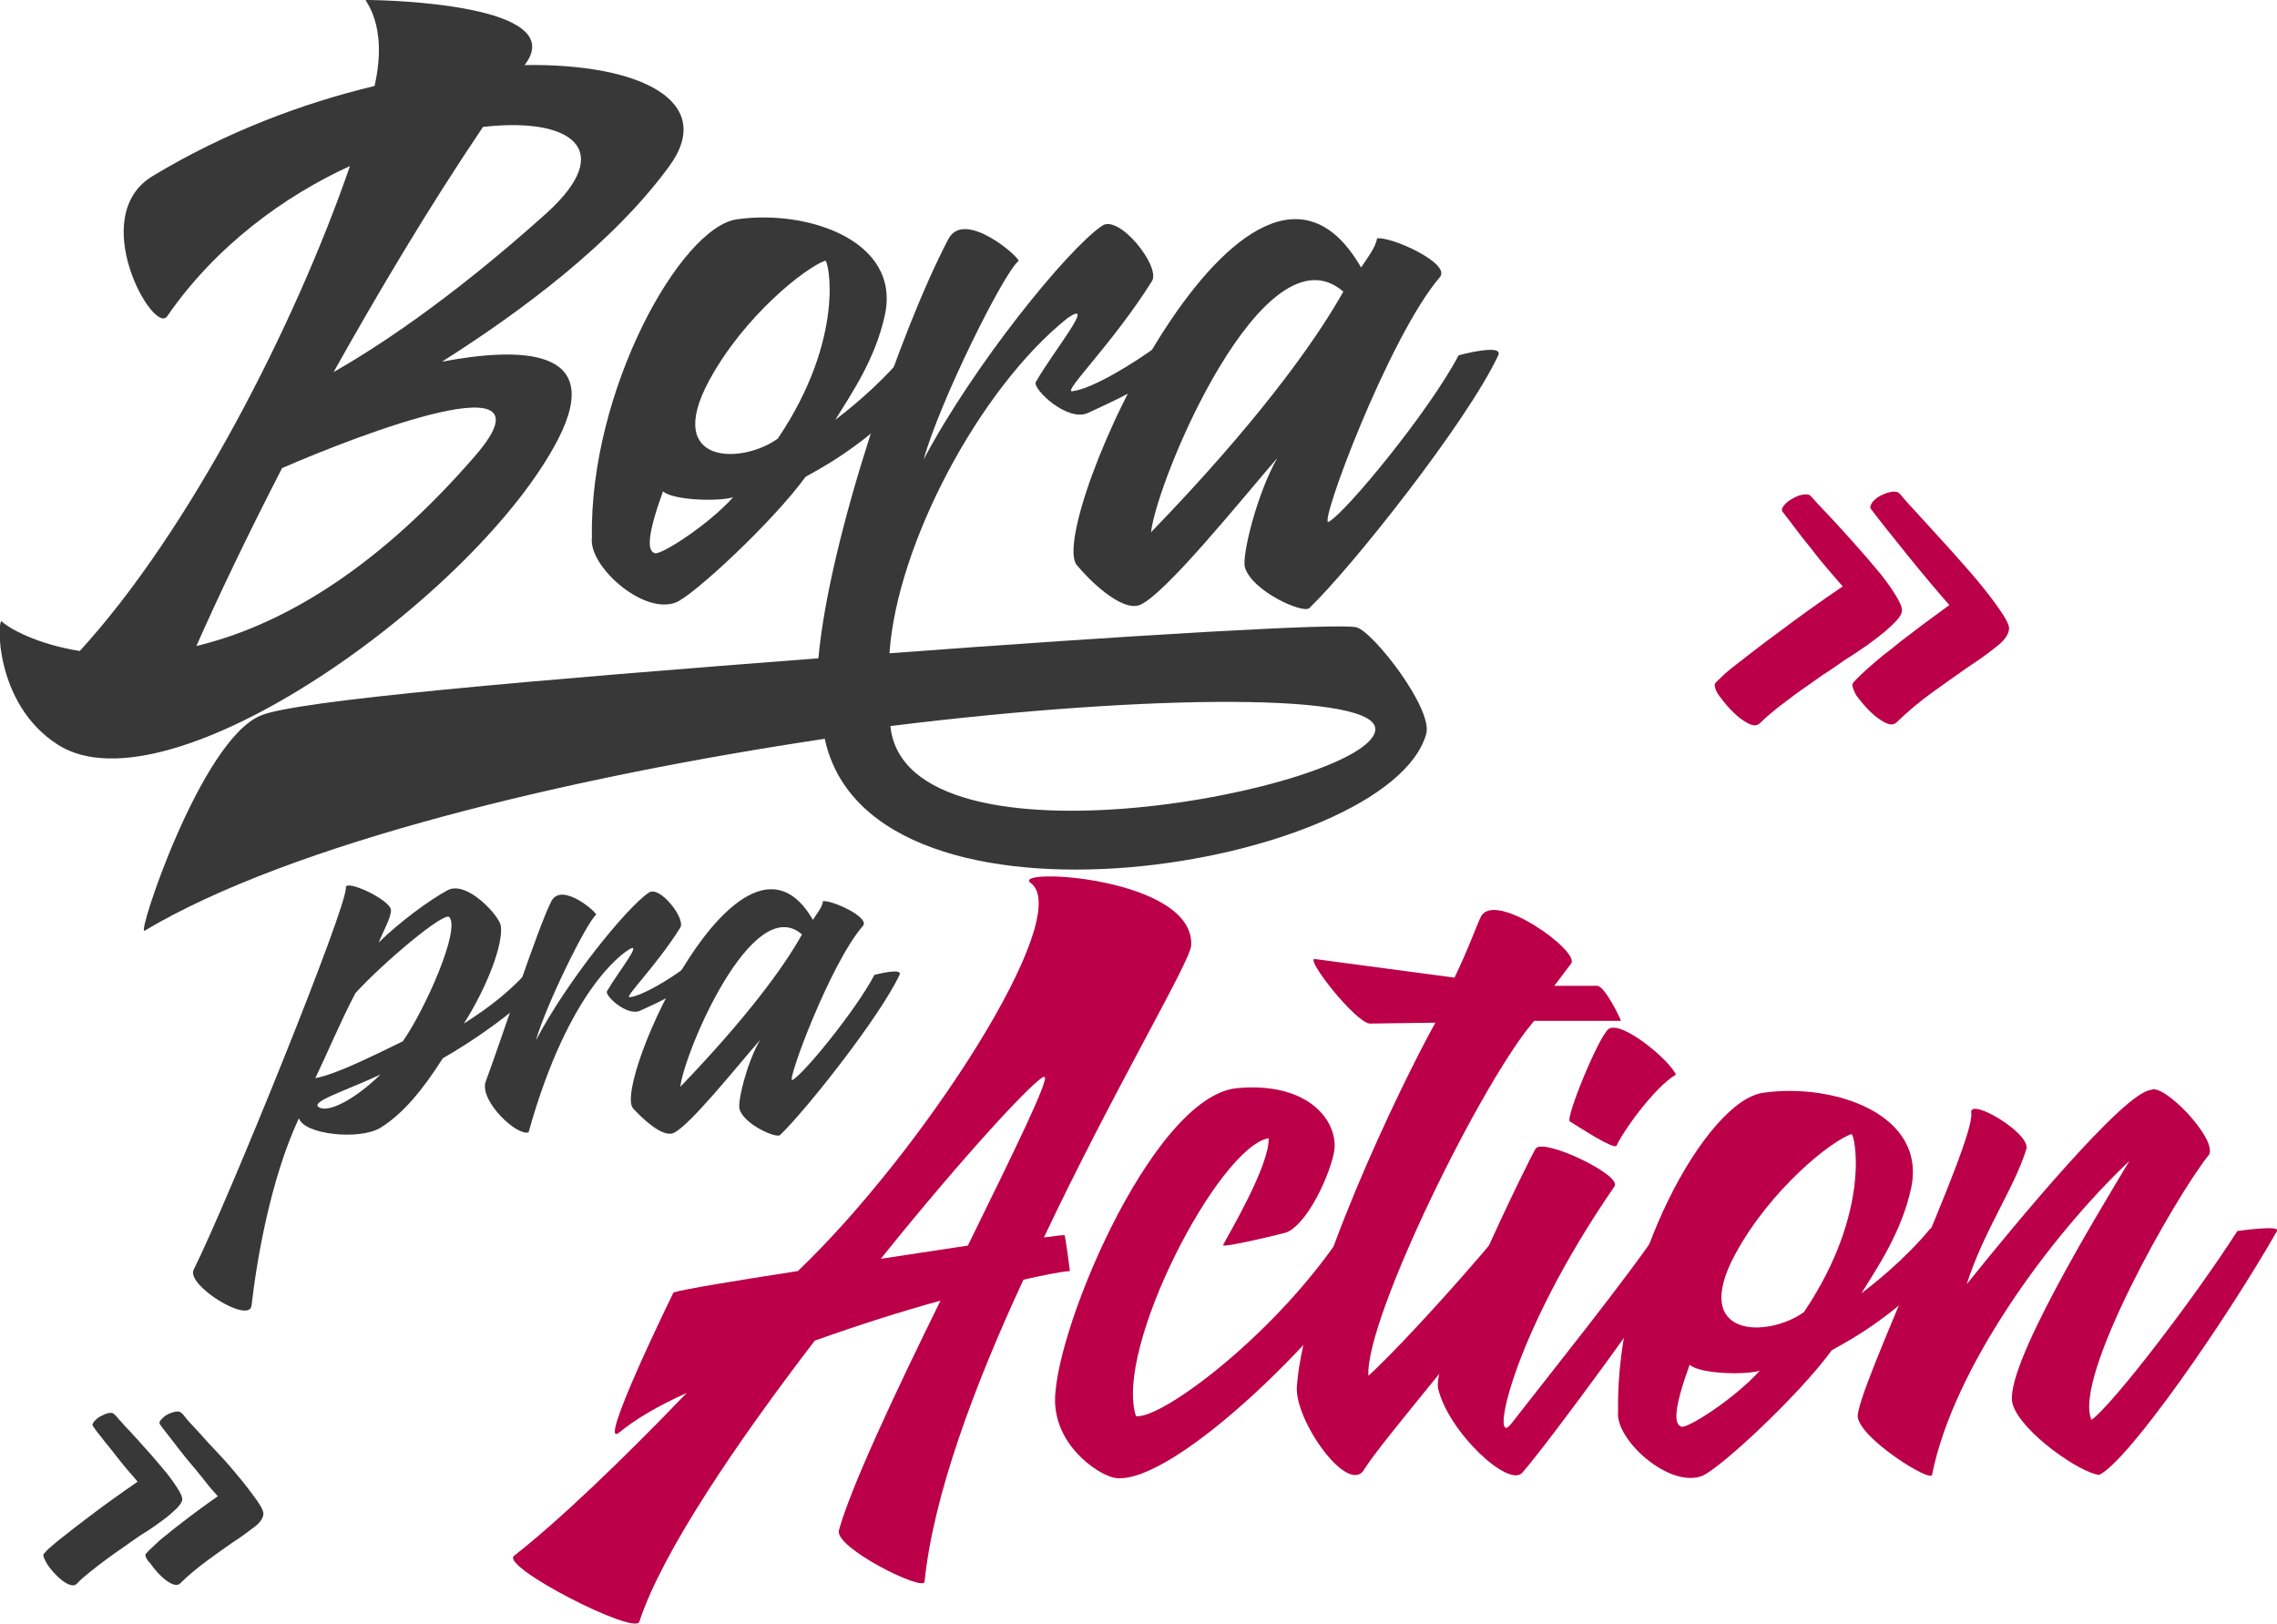 <svg width="408" height="291" viewBox="0 0 408 291" fill="none" xmlns="http://www.w3.org/2000/svg">
<g clip-path="url(#clip0)">
<path d="M27.352 31.545C40.334 23.72 54.133 18.503 67.115 15.406C69.646 4.239 65.156 0 65.564 0C70.463 0 101.408 0.978 94.304 11.249C94.141 11.412 94.059 11.656 93.896 11.656C115.207 11.33 128.27 18.34 119.942 29.752C109.899 43.528 93.488 55.755 79.199 64.802C92.59 62.276 108.593 61.95 100.02 78.66C85.731 106.455 30.373 146.234 10.369 133.436C-1.143 126.1 -0.49 110.531 0.326 111.346C1.551 112.569 6.613 115.422 14.288 116.645C33.884 95.288 52.908 58.2 62.706 29.752C50.949 35.132 38.701 44.017 29.965 56.651C27.597 60.238 15.35 38.8 27.352 31.545ZM35.191 115.748C49.153 112.406 66.462 103.195 84.996 81.839C100.673 63.906 64.176 77.926 50.541 83.876C44.417 95.777 39.11 106.863 35.191 115.748ZM59.767 66.677C66.462 62.846 79.853 54.45 97.979 38.148C110.634 26.655 102.143 20.949 86.548 22.742C76.75 37.251 67.769 52.413 59.767 66.677Z" fill="#383838"/>
<path d="M149.663 75.236C151.459 73.85 157.174 69.449 161.91 63.743C162.726 62.765 169.177 62.765 169.585 64.15C157.991 77.844 149.663 82.491 144.355 85.425C138.477 93.495 124.433 106.537 121.167 107.923C115.288 110.287 105.409 101.402 106.062 96.348C105.572 70.019 121.984 40.593 132.108 39.289C144.682 37.496 161.42 43.12 158.562 56.407C156.848 64.395 152.52 70.59 149.663 75.236ZM118.799 88.034C115.942 95.94 115.942 98.712 117.33 99.119C118.309 99.527 126.638 94.31 131.373 89.093C128.76 89.908 120.596 89.664 118.799 88.034ZM127.046 68.226C118.881 83.387 133.006 83.224 139.375 78.578C151.622 60.401 148.438 46.462 147.866 46.707C144.355 47.929 133.333 56.57 127.046 68.226Z" fill="#383838"/>
<path d="M146.642 117.949C148.601 96.348 161.338 59.178 169.912 42.876C172.769 37.251 183.057 46.381 182.486 46.788C179.873 48.826 168.36 71.976 165.503 82.328C174.321 65.618 191.222 44.669 197.509 40.43C200.53 38.392 208.042 47.766 206.409 50.375C199.469 61.461 190.324 70.345 192.12 70.101C195.794 69.693 203.469 64.884 207.552 61.868C207.96 61.461 211.961 64.558 211.961 64.558C206.245 68.797 198.979 72.139 194.896 74.013C191.222 75.644 185.017 69.693 185.588 68.471C188.691 63.009 196.611 53.391 191.304 56.977C175.464 69.612 160.685 97.652 159.379 117.052C201.918 113.873 240.211 111.591 243.069 112.406C246.09 113.221 256.786 126.997 255.561 131.48C248.948 155.282 156.113 171.176 147.785 132.376C101.98 139.224 52.092 151.124 25.883 166.775C24.495 167.59 36.007 132.621 46.703 128.219C52.745 125.529 95.774 121.861 146.642 117.949ZM159.542 130.094C162.4 157.645 244.947 141.261 246.417 130.909C247.478 124.062 206.164 124.307 159.542 130.094Z" fill="#383838"/>
<path d="M238.089 93.495C241.11 91.865 256.052 73.769 261.359 63.661C261.359 63.661 269.442 61.461 268.462 63.661C262.91 75.562 242.171 101.728 234.578 108.982C233.353 109.96 224.29 105.885 223.065 101.646C222.494 99.608 225.188 88.523 228.862 82.083C222.575 89.338 208.695 106.618 204.204 108.412C200.938 109.634 195.141 103.929 192.937 101.239C187.303 94.31 223.8 13.042 243.886 47.929C244.947 46.299 246.499 44.343 246.744 42.713C249.193 42.305 260.052 47.196 258.011 49.641C248.785 60.401 236.048 94.718 238.089 93.495ZM240.702 52.25C226.576 40.023 207.307 85.833 206.246 95.37C224.78 76.214 235.394 61.705 240.702 52.25Z" fill="#383838"/>
<path d="M83.119 183.403C88.1 180.224 91.121 177.697 93.897 174.763C93.897 174.763 98.877 174.029 98.387 174.763C94.386 179.98 84.507 186.745 79.363 189.598C75.77 195.223 72.26 199.543 68.177 202.07C64.421 204.352 54.46 203.292 53.562 200.358C48.418 211.362 45.969 226.034 45.071 233.941C44.662 237.283 33.313 230.273 34.701 227.502C40.661 215.601 62.298 162.292 61.972 159.031C61.89 157.482 69.81 161.15 70.055 163.025C70.137 164.329 68.585 167.019 67.851 168.894C71.443 165.308 76.995 161.232 80.18 159.52C83.609 157.645 89.488 164.085 89.733 165.878C90.222 169.057 87.365 176.719 83.119 183.403ZM56.501 193.185C60.257 192.451 66.136 189.517 72.178 186.582C76.179 180.876 82.547 166.53 80.506 164.329C79.608 163.27 68.667 172.481 63.687 177.942C60.91 183.24 58.624 188.783 56.501 193.185ZM68.177 192.533C61.89 195.467 55.44 197.424 57.155 198.402C58.706 199.38 63.197 197.342 68.177 192.533Z" fill="#383838"/>
<path d="M106.797 163.922C105.164 165.226 97.897 179.898 96.019 186.419C101.572 175.823 112.268 162.618 116.268 159.928C118.228 158.624 122.882 164.574 121.902 166.204C117.493 173.214 111.696 178.839 112.839 178.676C115.125 178.431 120.024 175.415 122.637 173.459C122.882 173.214 125.413 175.171 125.413 175.171C121.821 177.861 117.167 179.98 114.635 181.121C112.349 182.099 108.348 178.431 108.757 177.616C110.716 174.192 115.697 168.079 112.349 170.361C111.696 170.85 101.898 177.127 94.713 202.885C92.672 203.618 86.14 197.505 86.957 194C89.978 185.849 96.346 166.286 98.796 161.476C100.673 157.89 107.205 163.677 106.797 163.922Z" fill="#383838"/>
<path d="M141.988 193.511C143.948 192.533 153.337 181.039 156.685 174.682C156.685 174.682 161.829 173.296 161.175 174.682C157.665 182.181 144.519 198.809 139.783 203.374C139.049 204.026 133.252 201.418 132.517 198.728C132.108 197.424 133.823 190.413 136.191 186.338C132.19 190.903 123.454 201.907 120.596 203.048C118.555 203.782 114.881 200.195 113.411 198.565C109.818 194.163 132.925 142.729 145.662 164.818C146.315 163.759 147.377 162.536 147.458 161.476C149.01 161.232 155.868 164.329 154.644 165.878C148.765 172.562 140.763 194.245 141.988 193.511ZM143.703 167.427C134.803 159.683 122.556 188.702 121.902 194.734C133.578 182.588 140.355 173.459 143.703 167.427Z" fill="#383838"/>
<path d="M142.967 227.746C165.339 206.39 192.692 164.085 184.69 158.216C180.853 155.363 214.247 157.156 213.431 169.465C213.186 172.481 199.55 195.304 187.058 221.714C188.691 221.551 189.916 221.307 190.732 221.307C190.895 221.307 191.712 227.746 191.712 227.746C189.671 227.909 186.65 228.561 183.384 229.295C174.566 248.287 167.217 268.013 165.666 283.419C165.421 285.213 149.499 277.306 150.316 274.208C152.357 266.709 160.359 249.592 168.524 233.045C161.42 235.001 153.745 237.446 145.988 240.218C131.945 258.558 118.636 278.121 114.554 290.592C113.737 293.038 89.651 280.729 92.1 278.773C100.02 272.578 111.206 261.9 123.045 249.592C117.738 251.955 113.737 254.401 111.043 256.602C106.552 260.433 120.677 231.577 120.677 231.577C122.474 231.007 131.863 229.458 142.967 227.746ZM157.828 225.545L173.423 223.182C181.424 206.879 188.201 193.103 187.14 192.94C185.915 192.777 172.688 207.042 157.828 225.545Z" fill="#BB0049"/>
<path d="M241.273 219.921C241.926 218.943 250.009 217.965 250.417 219.35C238.987 238.506 210.246 266.057 199.958 264.834C197.509 264.59 189.834 259.944 189.099 252.037C187.956 240.707 206.164 196.527 221.595 194.978C233.761 193.837 239.232 200.113 239.15 205.412C239.15 208.265 235.067 218.535 230.74 220.736C230.577 220.899 218.983 223.671 219.146 223.1C219.962 221.47 227.556 208.754 227.311 203.945C218.411 205.493 199.55 241.603 203.551 253.749C208.287 254.319 229.434 238.424 241.273 219.921Z" fill="#BB0049"/>
<path d="M274.912 182.914C265.767 193.348 244.62 236.142 245.192 246.494C248.05 244.049 258.827 232.8 269.197 220.329C269.197 220.329 278.505 219.758 277.688 220.981C265.849 237.12 247.07 258.802 244.457 263.286C241.599 268.095 231.965 254.564 232.373 248.45C233.679 230.273 250.907 194.571 257.194 183.24L245.437 183.403C242.824 183.159 233.924 171.829 235.557 171.829L260.624 175.171C263.318 169.546 264.543 165.878 265.359 164.248C267.809 159.439 283.159 170.443 281.526 172.644L278.505 176.638H286.18C287.568 176.638 290.589 182.914 290.425 182.914H274.912Z" fill="#BB0049"/>
<path d="M270.83 255.053C275.484 249.021 292.467 227.828 297.121 220.573C297.121 220.573 305.041 219.432 304.224 220.573C296.876 232.066 277.689 258.232 272.79 263.856C270.34 266.709 259.481 256.52 257.685 248.776C256.46 243.478 273.933 207.776 275.157 205.819C276.382 203.782 290.752 210.547 289.283 212.585C270.34 240.055 266.992 260.107 270.83 255.053ZM281.281 200.929C280.465 200.358 286.425 185.767 288.221 184.382C290.426 182.751 298.917 189.68 300.305 192.533C296.223 194.978 290.507 203.211 289.691 205.249C289.364 206.227 282.261 201.499 281.281 200.929Z" fill="#BB0049"/>
<path d="M333.536 231.74C335.332 230.355 341.048 225.953 345.784 220.247C346.6 219.269 353.05 219.269 353.458 220.655C341.864 234.349 333.536 238.995 328.229 241.929C322.35 249.999 308.307 263.041 305.041 264.427C299.162 266.791 289.282 257.906 289.936 252.852C289.446 226.524 305.857 197.097 315.982 195.793C328.556 194 345.294 199.624 342.436 212.911C340.721 220.818 336.394 227.094 333.536 231.74ZM302.754 244.538C299.897 252.445 299.897 255.216 301.285 255.624C302.265 256.031 310.593 250.814 315.328 245.597C312.634 246.413 304.551 246.168 302.754 244.538ZM310.919 224.73C302.754 239.892 316.88 239.729 323.248 235.082C335.496 216.905 332.311 202.966 331.74 203.211C328.229 204.352 317.288 212.992 310.919 224.73Z" fill="#BB0049"/>
<path d="M374.769 254.401C378.443 251.792 392.895 233.045 400.897 220.573C400.897 220.573 408.817 219.432 408 220.573C398.774 236.713 381.464 261.655 376.157 264.264C372.891 264.019 362.195 256.683 360.644 251.629C358.684 245.516 376.239 216.905 381.546 208.02C367.094 221.714 349.948 245.271 346.192 264.264C345.947 265.65 333.455 257.906 332.883 253.912C332.312 249.836 354.03 204.434 353.214 199.38C352.806 196.527 363.91 203.048 363.093 205.901C360.807 213.155 355.5 220.41 352.397 230.11C360.97 219.432 380.566 195.712 385.383 195.304C387.588 193.918 397.304 204.026 395.834 206.879C389.792 214.378 371.34 246.902 374.769 254.401Z" fill="#BB0049"/>
<path d="M307.245 122.676C307.245 122.513 307.572 122.106 308.225 121.535C308.878 120.883 309.695 120.15 310.756 119.334C311.817 118.519 313.042 117.541 314.43 116.482C315.818 115.422 317.206 114.362 318.676 113.303C322.024 110.776 325.861 108.004 330.188 105.07C329.454 104.255 328.637 103.276 327.576 102.054C326.514 100.831 325.453 99.527 324.473 98.223C323.412 96.918 322.432 95.696 321.534 94.473C320.636 93.25 319.901 92.354 319.411 91.702C319.166 91.376 319.329 90.968 319.656 90.561C320.064 90.071 320.554 89.664 321.207 89.338C321.86 88.93 322.513 88.686 323.167 88.604C323.82 88.523 324.31 88.604 324.555 89.012C324.473 88.849 324.718 89.175 325.453 89.99C326.188 90.805 327.086 91.702 328.066 92.761C329.29 94.066 330.678 95.614 332.148 97.245C333.618 98.875 335.006 100.505 336.312 102.054C337.619 103.603 338.68 105.07 339.496 106.374C340.313 107.678 340.803 108.656 340.803 109.308C340.803 109.797 340.558 110.368 339.986 111.02C339.415 111.672 338.68 112.324 337.782 113.139C336.884 113.873 335.822 114.688 334.598 115.585C333.373 116.4 332.148 117.297 330.76 118.112C329.454 119.008 328.147 119.987 326.678 120.883C325.29 121.861 323.902 122.839 322.513 123.818C321.125 124.796 319.819 125.855 318.594 126.752C317.37 127.73 316.308 128.627 315.41 129.524C314.838 130.094 314.185 130.094 313.206 129.605C312.307 129.116 311.409 128.464 310.511 127.567C309.613 126.671 308.878 125.774 308.143 124.796C307.408 123.818 307.245 123.166 307.245 122.676ZM331.903 122.676C331.903 122.513 332.148 122.187 332.638 121.698C333.128 121.209 333.781 120.557 334.598 119.824C335.414 119.09 336.312 118.356 337.374 117.46C338.435 116.645 339.496 115.829 340.558 114.933C343.089 112.976 346.028 110.776 349.294 108.412C348.396 107.434 347.253 106.048 345.865 104.418C344.477 102.787 343.089 101.076 341.701 99.364C340.313 97.652 339.007 96.022 337.782 94.473C336.557 92.924 335.741 91.865 335.251 91.213C335.006 90.887 335.169 90.479 335.496 89.99C335.904 89.501 336.394 89.093 337.047 88.767C337.7 88.441 338.353 88.197 339.007 88.115C339.66 88.034 340.15 88.115 340.395 88.523H340.476C340.64 88.767 341.129 89.338 341.864 90.153C342.599 90.968 343.497 91.946 344.477 93.006C345.947 94.636 347.58 96.429 349.376 98.386C351.172 100.424 352.887 102.298 354.438 104.173C355.99 106.048 357.296 107.76 358.357 109.308C359.419 110.857 359.99 111.917 359.99 112.569C359.99 113.547 359.256 114.688 357.868 115.748C356.479 116.889 354.683 118.193 352.56 119.579C350.682 120.883 348.641 122.35 346.355 123.981C344.069 125.611 341.946 127.404 339.905 129.361C339.333 129.931 338.68 129.931 337.7 129.442C336.802 128.953 335.904 128.301 335.006 127.404C334.108 126.508 333.373 125.611 332.638 124.633C332.23 123.899 331.903 123.166 331.903 122.676Z" fill="#BB0049"/>
<path d="M7.757 278.61C7.757 278.529 8.002 278.203 8.492 277.713C8.982 277.224 9.635 276.735 10.37 276.083C11.186 275.431 12.084 274.779 13.064 273.964C14.044 273.23 15.105 272.415 16.167 271.6C18.616 269.725 21.474 267.687 24.658 265.487C24.168 264.916 23.515 264.101 22.699 263.204C21.964 262.308 21.147 261.329 20.412 260.351C19.678 259.373 18.861 258.476 18.208 257.58C17.473 256.683 16.983 256.031 16.657 255.542C16.493 255.297 16.575 255.053 16.901 254.645C17.228 254.319 17.555 253.993 18.045 253.749C18.535 253.504 19.024 253.26 19.514 253.178C20.004 253.097 20.331 253.178 20.576 253.504C20.494 253.423 20.739 253.586 21.229 254.238C21.8 254.808 22.372 255.542 23.189 256.357C24.087 257.335 25.148 258.476 26.209 259.699C27.353 260.922 28.332 262.145 29.312 263.286C30.292 264.427 31.027 265.487 31.68 266.465C32.333 267.443 32.66 268.176 32.66 268.666C32.66 268.992 32.415 269.399 32.007 269.888C31.598 270.377 31.027 270.866 30.374 271.437C29.72 272.008 28.904 272.578 28.006 273.23C27.108 273.882 26.128 274.534 25.148 275.105C24.168 275.757 23.189 276.491 22.127 277.224C21.066 277.958 20.004 278.692 19.024 279.425C18.045 280.159 17.065 280.892 16.167 281.626C15.268 282.36 14.452 283.012 13.799 283.745C13.391 284.153 12.901 284.153 12.166 283.827C11.513 283.501 10.86 283.012 10.206 282.36C9.553 281.708 8.982 281.055 8.492 280.322C8.002 279.507 7.757 278.936 7.757 278.61ZM26.046 278.61C26.046 278.529 26.209 278.284 26.618 277.876C27.026 277.469 27.516 277.061 28.087 276.491C28.659 275.92 29.394 275.35 30.129 274.779C30.863 274.127 31.68 273.556 32.496 272.904C34.374 271.437 36.579 269.807 39.028 268.095C38.375 267.361 37.477 266.383 36.497 265.079C35.517 263.856 34.456 262.552 33.395 261.329C32.333 260.025 31.435 258.803 30.537 257.661C29.639 256.52 28.986 255.705 28.659 255.216C28.496 254.971 28.577 254.645 28.904 254.319C29.23 253.993 29.557 253.667 30.047 253.423C30.537 253.178 31.027 253.015 31.517 252.934C32.007 252.852 32.333 252.934 32.578 253.26H32.66C32.741 253.423 33.15 253.83 33.64 254.482C34.211 255.134 34.864 255.787 35.599 256.602C36.661 257.824 37.885 259.129 39.273 260.596C40.661 262.063 41.886 263.53 43.029 264.916C44.172 266.302 45.152 267.606 45.969 268.747C46.785 269.888 47.193 270.703 47.193 271.192C47.193 271.926 46.703 272.741 45.642 273.556C44.581 274.371 43.274 275.35 41.641 276.409C40.253 277.387 38.702 278.447 37.069 279.67C35.436 280.892 33.803 282.197 32.333 283.664C31.925 284.071 31.435 284.071 30.7 283.745C30.047 283.419 29.394 282.93 28.741 282.278C28.087 281.626 27.516 280.974 27.026 280.24C26.291 279.507 26.046 278.936 26.046 278.61Z" fill="#383838"/>
</g>
<defs>
<clipPath id="clip0">
<rect width="408" height="291" fill="white"/>
</clipPath>
</defs>
</svg>
